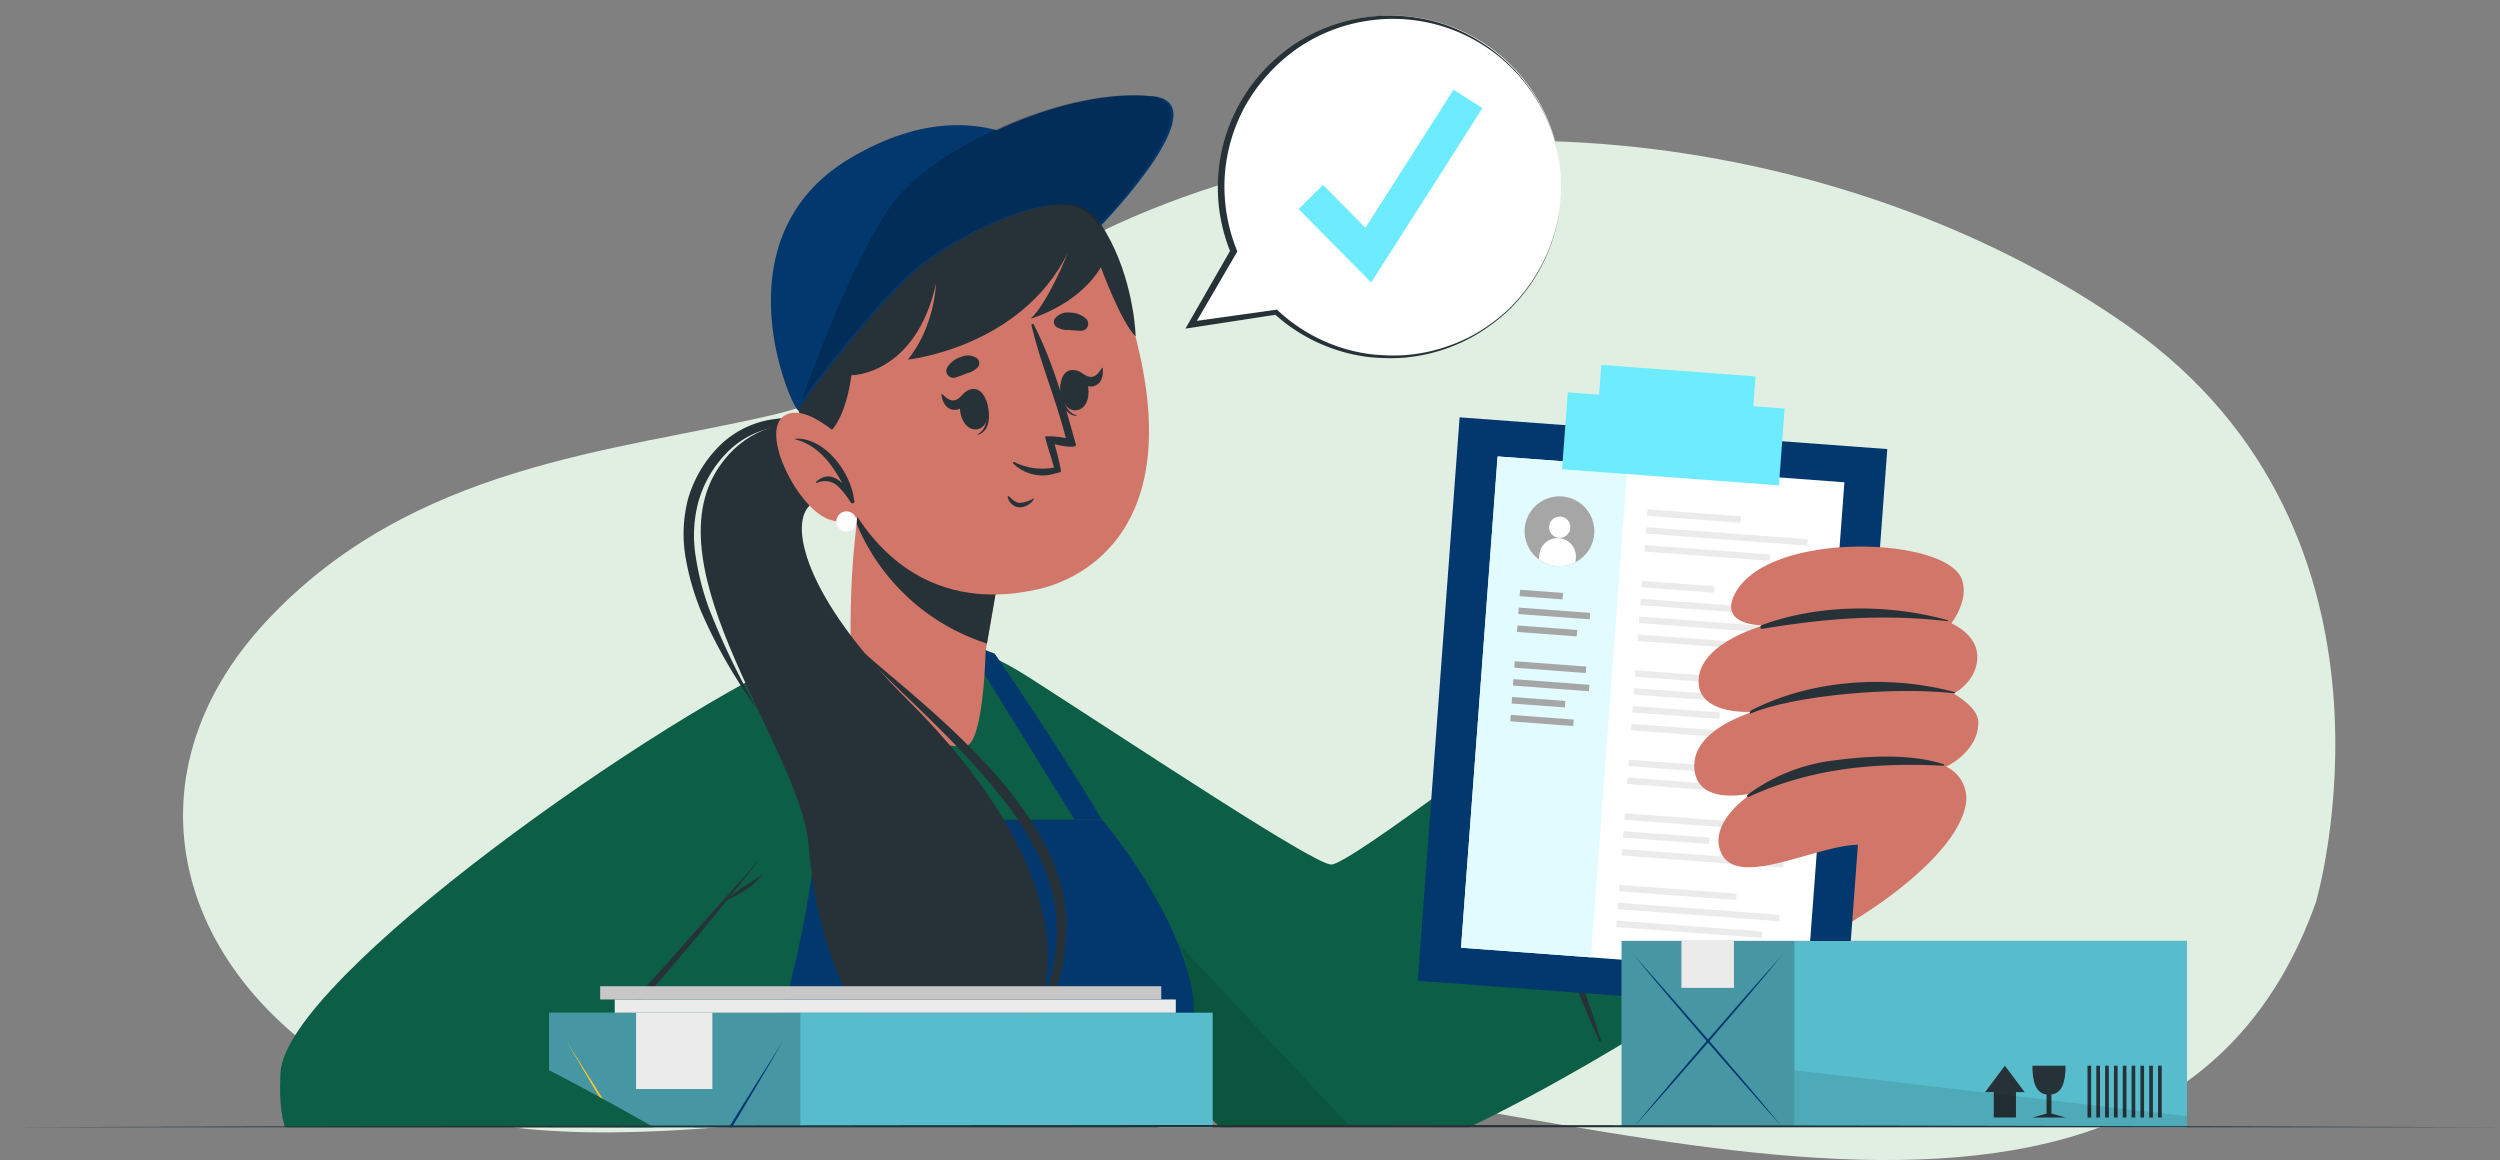 <svg xmlns="http://www.w3.org/2000/svg" xmlns:xlink="http://www.w3.org/1999/xlink" width="505" height="234.325" viewBox="0 0 505 234.325">
  <rect x="0" y="0" width="505" height="234.325" fill="#808080" stroke="none"/>
  <defs>
    <clipPath id="clip-path">
      <rect id="Rectángulo_377991" data-name="Rectángulo 377991" width="434.76" height="205.909" fill="#e1efe3"/>
    </clipPath>
    <clipPath id="clip-path-2">
      <rect id="Rectángulo_380722" data-name="Rectángulo 380722" width="505" height="231" transform="translate(179.667 14013)" fill="#fff" stroke="#707070" stroke-width="1"/>
    </clipPath>
    <clipPath id="clip-path-3">
      <rect id="Rectángulo_380721" data-name="Rectángulo 380721" width="500" height="463.027" fill="none"/>
    </clipPath>
    <clipPath id="clip-path-4">
      <rect id="Rectángulo_380720" data-name="Rectángulo 380720" width="500" height="322.188" transform="translate(0 0.001)" fill="none"/>
    </clipPath>
    <clipPath id="clip-path-5">
      <rect id="Rectángulo_380664" data-name="Rectángulo 380664" width="94.118" height="103.004" transform="translate(180.263 229.404)" fill="none"/>
    </clipPath>
    <clipPath id="clip-path-6">
      <rect id="Rectángulo_380695" data-name="Rectángulo 380695" width="74.528" height="61.53" transform="translate(157.18 113.741)" fill="none"/>
    </clipPath>
    <clipPath id="clip-path-7">
      <rect id="Rectángulo_380698" data-name="Rectángulo 380698" width="134.04" height="83.157" transform="translate(105.574 299.051)" fill="none"/>
    </clipPath>
    <clipPath id="clip-path-8">
      <rect id="Rectángulo_380700" data-name="Rectángulo 380700" width="50.762" height="83.161" transform="translate(105.581 299.052)" fill="none"/>
    </clipPath>
    <clipPath id="clip-path-9">
      <rect id="Rectángulo_380706" data-name="Rectángulo 380706" width="114.215" height="40.403" transform="translate(322.232 284.567)" fill="none"/>
    </clipPath>
    <clipPath id="clip-path-10">
      <rect id="Rectángulo_380708" data-name="Rectángulo 380708" width="34.9" height="40.405" transform="translate(322.237 284.567)" fill="none"/>
    </clipPath>
    <clipPath id="clip-path-11">
      <rect id="Rectángulo_380719" data-name="Rectángulo 380719" width="79.31" height="14.295" transform="translate(357.137 310.677)" fill="none"/>
    </clipPath>
  </defs>
  <g id="Grupo_1076608" data-name="Grupo 1076608" transform="translate(-179.667 -14002)">
    <g id="Grupo_1072852" data-name="Grupo 1072852" transform="translate(231.642 14088.417)">
      <g id="Grupo_1072851" data-name="Grupo 1072851" transform="translate(-15 -58)" clip-path="url(#clip-path)">
        <path id="Trazado_610488" data-name="Trazado 610488" d="M446.859,153.838s21.905-74.179-37.771-116.267C356.411.418,273.009-14.032,205.027,16.69c-24.223,10.947-41.854,32.2-70.15,38.767-31.727,7.365-72.519,10-101.981,41.562s-18.884,72.075,20.4,93.645,108.023.526,169.965-1.052,191.117,55.766,223.6-35.775" transform="translate(-16.025 0)" fill="#e1efe3"/>
      </g>
    </g>
    <g id="Enmascarar_grupo_1072831" data-name="Enmascarar grupo 1072831" transform="translate(0 -11)" clip-path="url(#clip-path-2)">
      <g id="Grupo_1076607" data-name="Grupo 1076607" transform="translate(185 13918.518)">
        <g id="Grupo_1076606" data-name="Grupo 1076606" clip-path="url(#clip-path-3)">
          <g id="Grupo_1076605" data-name="Grupo 1076605">
            <g id="Enmascarar_grupo_1072830" data-name="Enmascarar grupo 1072830" clip-path="url(#clip-path-4)">
              <path id="Trazado_613145" data-name="Trazado 613145" d="M288.127,304.505c-.3-.015-.605-.02-.91-.006a3.512,3.512,0,0,1,.91.006" fill="#ebebeb"/>
              <rect id="Rectángulo_380662" data-name="Rectángulo 380662" width="16.669" height="45.646" transform="translate(222.833 301.677)" fill="#dbdbdb"/>
              <path id="Trazado_613146" data-name="Trazado 613146" d="M237.89,309.635a6.725,6.725,0,1,1-6.723-6.919,6.823,6.823,0,0,1,6.723,6.919" fill="#c7c7c7"/>
              <rect id="Rectángulo_380663" data-name="Rectángulo 380663" width="34.279" height="14.485" transform="translate(287.218 241.358)" fill="#ebebeb"/>
              <path id="Trazado_613147" data-name="Trazado 613147" d="M186.49,249.342c16.364,26.869,48.758,69.2,64.385,78.622,17.372,10.471,67.047-25.075,99.14-46.35,6.381-4.23-23.378-55.819-29.96-50.952-17.193,12.711-52.745,42.229-57.459,41.227-3.858-.82-36.686-23.671-55.07-36.78-29.263-20.865-32.552-4.675-21.036,14.233" fill="#d3766a"/>
              <path id="Trazado_613148" data-name="Trazado 613148" d="M307.464,238.168l27.6,59.28s-60.09,39.294-78.779,34.518-58.417-59.788-70.065-81.378S180,216.853,202.574,231.344s57.344,37.658,60.99,37.775,43.9-30.951,43.9-30.951" fill="#0c5e46"/>
              <path id="Trazado_613149" data-name="Trazado 613149" d="M318.048,304.553c-7.9-25.331-20.042-50.756-21.843-55.338-.085-.217-.425-.055-.327.16,2,4.4,12.727,34.964,21.81,55.354.105.236.436.068.36-.176" fill="#263238"/>
              <g id="Grupo_1076586" data-name="Grupo 1076586" opacity="0.1">
                <g id="Grupo_1076585" data-name="Grupo 1076585">
                  <g id="Grupo_1076584" data-name="Grupo 1076584" clip-path="url(#clip-path-5)">
                    <path id="Trazado_613150" data-name="Trazado 613150" d="M274.381,329.513c-7.214,2.438-13.651,3.593-18.1,2.453-18.689-4.775-58.421-59.788-70.067-81.372-4.979-9.245-6.844-16.744-5.564-21.19,22.387,24.062,74.781,79.932,93.727,100.109"/>
                  </g>
                </g>
              </g>
              <path id="Trazado_613151" data-name="Trazado 613151" d="M332.154,293.548l-24.489-53.415c.861-1.112,4.538-3.314,8.169-6.734-.005-.023,9.518-13.091,13.357-27.308,3.246-11.936,6.7-30.031,13.182-28.525,9.461,2.168,7.845,25.572,6.1,38.951,6.8-2.742,12.917-4.464,16.846-4.162,13.049,1.005,15.97,59.825,4.974,67.324-10.6,7.23-30.924,14.9-38.138,13.869" fill="#d3766a"/>
              <rect id="Rectángulo_380665" data-name="Rectángulo 380665" width="114.167" height="86.651" transform="matrix(0.074, -0.997, 0.997, 0.074, 281.06, 292.608)" fill="#03386e"/>
              <rect id="Rectángulo_380666" data-name="Rectángulo 380666" width="99.518" height="70.224" transform="translate(289.797 285.917) rotate(-85.729)" fill="#fff"/>
              <rect id="Rectángulo_380667" data-name="Rectángulo 380667" width="99.518" height="26.313" transform="matrix(0.074, -0.997, 0.997, 0.074, 289.797, 285.916)" fill="#e1fbff"/>
              <path id="Trazado_613152" data-name="Trazado 613152" d="M312.922,208.039a7.042,7.042,0,0,1-7.385-.555,7.041,7.041,0,1,1,7.385.555" fill="#a6a6a6"/>
              <path id="Trazado_613153" data-name="Trazado 613153" d="M311.872,201.147a2.143,2.143,0,1,1-1.977-2.3,2.142,2.142,0,0,1,1.977,2.3" fill="#fff"/>
              <path id="Trazado_613154" data-name="Trazado 613154" d="M312.988,207.158l-.066.882a7.042,7.042,0,0,1-7.385-.555l.066-.879a3.7,3.7,0,0,1,7.385.552" fill="#fff"/>
              <rect id="Rectángulo_380668" data-name="Rectángulo 380668" width="1.309" height="18.95" transform="translate(327.354 198.672) rotate(-85.73)" fill="#ebebeb"/>
              <rect id="Rectángulo_380669" data-name="Rectángulo 380669" width="1.308" height="32.754" transform="matrix(0.074, -0.997, 0.997, 0.074, 327.085, 202.283)" fill="#ebebeb"/>
              <rect id="Rectángulo_380670" data-name="Rectángulo 380670" width="1.309" height="25.449" transform="matrix(0.074, -0.997, 0.997, 0.074, 326.815, 205.896)" fill="#ebebeb"/>
              <rect id="Rectángulo_380671" data-name="Rectángulo 380671" width="1.309" height="14.687" transform="translate(326.275 213.119) rotate(-85.728)" fill="#ebebeb"/>
              <rect id="Rectángulo_380672" data-name="Rectángulo 380672" width="1.309" height="25.449" transform="translate(326.005 216.731) rotate(-85.73)" fill="#ebebeb"/>
              <rect id="Rectángulo_380673" data-name="Rectángulo 380673" width="1.308" height="32.754" transform="translate(325.736 220.343) rotate(-85.728)" fill="#ebebeb"/>
              <rect id="Rectángulo_380674" data-name="Rectángulo 380674" width="1.309" height="18.95" transform="translate(325.466 223.955) rotate(-85.73)" fill="#ebebeb"/>
              <rect id="Rectángulo_380675" data-name="Rectángulo 380675" width="1.308" height="32.754" transform="translate(324.926 231.179) rotate(-85.728)" fill="#ebebeb"/>
              <rect id="Rectángulo_380676" data-name="Rectángulo 380676" width="1.308" height="23.761" transform="translate(324.657 234.791) rotate(-85.728)" fill="#ebebeb"/>
              <rect id="Rectángulo_380677" data-name="Rectángulo 380677" width="1.309" height="17.641" transform="matrix(0.074, -0.997, 0.997, 0.074, 324.387, 238.403)" fill="#ebebeb"/>
              <rect id="Rectángulo_380678" data-name="Rectángulo 380678" width="1.309" height="29.5" transform="translate(324.117 242.015) rotate(-85.729)" fill="#ebebeb"/>
              <rect id="Rectángulo_380679" data-name="Rectángulo 380679" width="1.309" height="23.762" transform="translate(323.577 249.238) rotate(-85.728)" fill="#ebebeb"/>
              <rect id="Rectángulo_380680" data-name="Rectángulo 380680" width="1.308" height="32.754" transform="translate(323.308 252.85) rotate(-85.728)" fill="#ebebeb"/>
              <rect id="Rectángulo_380681" data-name="Rectángulo 380681" width="1.309" height="29.5" transform="translate(322.768 260.075) rotate(-85.729)" fill="#ebebeb"/>
              <rect id="Rectángulo_380682" data-name="Rectángulo 380682" width="1.309" height="17.473" transform="translate(322.498 263.687) rotate(-85.73)" fill="#ebebeb"/>
              <rect id="Rectángulo_380683" data-name="Rectángulo 380683" width="1.308" height="32.754" transform="translate(322.228 267.298) rotate(-85.728)" fill="#ebebeb"/>
              <rect id="Rectángulo_380684" data-name="Rectángulo 380684" width="1.308" height="23.76" transform="translate(321.689 274.522) rotate(-85.728)" fill="#ebebeb"/>
              <rect id="Rectángulo_380685" data-name="Rectángulo 380685" width="1.308" height="32.754" transform="translate(321.419 278.134) rotate(-85.728)" fill="#ebebeb"/>
              <rect id="Rectángulo_380686" data-name="Rectángulo 380686" width="1.309" height="29.5" transform="translate(321.149 281.747) rotate(-85.729)" fill="#ebebeb"/>
              <rect id="Rectángulo_380687" data-name="Rectángulo 380687" width="1.308" height="8.696" transform="translate(301.633 214.91) rotate(-85.727)" fill="#a6a6a6"/>
              <rect id="Rectángulo_380688" data-name="Rectángulo 380688" width="1.309" height="14.478" transform="matrix(0.074, -0.997, 0.997, 0.074, 301.363, 218.523)" fill="#a6a6a6"/>
              <rect id="Rectángulo_380689" data-name="Rectángulo 380689" width="1.309" height="12.097" transform="translate(301.094 222.134) rotate(-85.729)" fill="#a6a6a6"/>
              <rect id="Rectángulo_380690" data-name="Rectángulo 380690" width="1.309" height="14.479" transform="matrix(0.074, -0.997, 0.997, 0.074, 300.554, 229.359)" fill="#a6a6a6"/>
              <rect id="Rectángulo_380691" data-name="Rectángulo 380691" width="1.309" height="15.385" transform="translate(300.284 232.97) rotate(-85.728)" fill="#a6a6a6"/>
              <rect id="Rectángulo_380692" data-name="Rectángulo 380692" width="1.309" height="10.788" transform="translate(300.014 236.583) rotate(-85.731)" fill="#a6a6a6"/>
              <rect id="Rectángulo_380693" data-name="Rectángulo 380693" width="1.308" height="12.748" transform="translate(299.745 240.194) rotate(-85.726)" fill="#a6a6a6"/>
              <rect id="Rectángulo_380694" data-name="Rectángulo 380694" width="15.562" height="43.92" transform="translate(310.205 189.259) rotate(-85.729)" fill="#6debff"/>
              <path id="Trazado_613155" data-name="Trazado 613155" d="M348.393,182.561l-31.161-2.327h0l.9-12.043,31.161,2.327Z" fill="#6debff"/>
              <path id="Trazado_613156" data-name="Trazado 613156" d="M344.913,214.828c-2.83,6.184,6.078,5.979,6.078,5.979s-12.751,3.385-13.2,10.89c-.416,7.233,10.336,6.606,11.107,6.571-.673.185-12.309,3.6-11.986,11.19.342,7.885,11.028,5.4,11.718,5.239-.581.374-8.175,5.451-6.619,11.16,2.678,9.808,22.453-2.639,30.4-.478,0,0-2.126,13.88-2.1,14.3,0,0,19.056-11.457,21.372-22.334a7.1,7.1,0,0,0-3.882-8s6.552-3.016,6.487-9c-.042-3.071-4.991-5.736-4.991-5.736s5.146-2.633,4.755-7.95c-.3-4.244-5.215-6.257-5.215-6.257s3.767-4.821,2.054-9.058c-3.435-8.554-39.9-9.749-45.969,3.488" fill="#d3766a"/>
              <path id="Trazado_613157" data-name="Trazado 613157" d="M388.1,219.96a.1.1,0,0,0,.043-.187c-11.9-3.319-25.982-3.321-37.633.994-.382.142-.318.824.132.748,12.859-2.151,24.442-3.035,37.458-1.555" fill="#263238"/>
              <path id="Trazado_613158" data-name="Trazado 613158" d="M389.472,234.538c.141.017.17-.218.023-.257-12.275-3.355-28.142-2.92-40.985,3.635-.441.225-.611.868-.084.648,8.87-3.711,29.336-5.418,41.046-4.026" fill="#263238"/>
              <path id="Trazado_613159" data-name="Trazado 613159" d="M347.888,255.463c12.558-5.809,25.715-7.008,39.4-6.3.178.009.173-.244.026-.293-6.6-2.172-15.376-1.716-22.173-.783a36.485,36.485,0,0,0-17.461,6.934c-.2.152-.065.563.2.439" fill="#263238"/>
              <path id="Trazado_613160" data-name="Trazado 613160" d="M229.66,364.93l-3.529-38.6s10.309-15.754,8.807-34.378c-1.093-13.554-39.81-60.957-42.3-63.282-10.005-9.324-26.887-5.6-33.815-.368-38.376,29.005-38.049,75.369-51.029,136.55Z" fill="#0c5e46"/>
              <path id="Trazado_613161" data-name="Trazado 613161" d="M229.66,364.93l-3.529-38.6s13.277-17.693,8.807-34.378-17.689-31.9-17.689-31.9h-57.08S155,309.994,141.93,318.5a36.735,36.735,0,0,1-27.02,5.559l-7.115,40.794Z" fill="#03386e"/>
              <path id="Trazado_613162" data-name="Trazado 613162" d="M189.716,321.287a112.137,112.137,0,0,1,16.587.253c2.738.283,5.443.691,8.155,1.158,1.351.233,2.7.42,4.061.6a17.7,17.7,0,0,0,4.288.166.1.1,0,0,1,.026.2,30.159,30.159,0,0,1-4.028.523,29.263,29.263,0,0,1-3.937-.152c-2.78-.261-5.545-.651-8.322-.94-5.6-.584-11.2-1.166-16.831-1.345-.259-.008-.26-.448,0-.459" fill="#263238"/>
              <path id="Trazado_613163" data-name="Trazado 613163" d="M166.986,244.714c-7.067,10.046-60.506,73.555-75.591,83.159-11.469,7.3-41.589,11.769-40.072-16.731,1.011-18.99,77-72.6,107.665-85.593,14.083-5.968,22.826-1.914,8,19.165" fill="#0c5e46"/>
              <path id="Trazado_613164" data-name="Trazado 613164" d="M63.42,332.3c9,2.489,18.812.569,26.719-4.155,7.957-4.847,14.151-11.983,20.584-18.623,11.218-11.767,26.527-29.346,37.513-41.629q-17.292,22.1-36.424,42.657c-6.588,6.62-12.894,13.916-21.1,18.59-8.172,4.586-18.332,6.306-27.29,3.16" fill="#263238"/>
              <path id="Trazado_613165" data-name="Trazado 613165" d="M141.079,276.394c2.475-2.041,5.129-3.614,7.764-5.429a17.116,17.116,0,0,1-7.764,5.429" fill="#263238"/>
              <path id="Trazado_613166" data-name="Trazado 613166" d="M160.169,260.052H168.9a110.833,110.833,0,0,0-5.283-37.007l-5.638,1.432s5.554,23.131,2.2,35.575" fill="#37474f"/>
              <path id="Trazado_613167" data-name="Trazado 613167" d="M195.591,226.517s11.766,16.934,21.659,33.535h-5.538L189.52,224.2Z" fill="#03386e"/>
              <path id="Trazado_613168" data-name="Trazado 613168" d="M166.785,229.58c.693,2.429,11.721,16.655,22.921,15.587,3.647-.354,4.065-19.2,4.065-19.2l.261-1.493,3.627-20.909-25.05-14.418L169,187.255s-.616,5.786-1.309,13c-.034.335-.068.669-.1,1.027-.05.407-.1.791-.13,1.172-.118,1.076-.233,2.176-.325,3.273-.074.835-.149,1.647-.194,2.526-.069.882-.116,1.738-.184,2.619-.483,8.7-.25,17.678.029,18.71" fill="#d3766a"/>
              <path id="Trazado_613169" data-name="Trazado 613169" d="M167.688,200.253a42.568,42.568,0,0,0,26.344,24.222l3.627-20.908-25.051-14.418L169,187.255s-.615,5.786-1.309,13" fill="#263238"/>
              <path id="Trazado_613170" data-name="Trazado 613170" d="M175.247,185.26c-6.676-4.465-25.409-11.043-35.316,3.511-14.137,20.77,16.484,57.208,18.056,76.35,2.848,34.688,20.87,54.169,36.853,44.478,17.911-10.86,16.81-40.389-16.831-73.742-21.036-20.856-24.237-36.085-19.4-39.582s12.368-.41,12.368-.41Z" fill="#263238"/>
              <path id="Trazado_613171" data-name="Trazado 613171" d="M172.594,183.724a47.648,47.648,0,0,0-10.817-4.011,28.211,28.211,0,0,0-11.678-.421,19.237,19.237,0,0,0-10.446,5.6,24.9,24.9,0,0,0-5.967,10.264,27.971,27.971,0,0,0-.55,11.82,51.452,51.452,0,0,0,3.243,11.22,103.392,103.392,0,0,0,11.535,19.958,152.282,152.282,0,0,1-9.959-20.571,54.834,54.834,0,0,1-2.787-10.892,26.332,26.332,0,0,1,.6-10.946,23.173,23.173,0,0,1,5.371-9.449,17.975,17.975,0,0,1,9.307-5.353,28.812,28.812,0,0,1,11.13-.189,46.446,46.446,0,0,1,5.568,1.186q2.744.8,5.448,1.787" fill="#263238"/>
              <path id="Trazado_613172" data-name="Trazado 613172" d="M166.7,224.082c3.1,3.54,6.585,6.718,9.93,10.01,3.393,3.244,6.765,6.5,10.034,9.841,3.251,3.359,6.432,6.777,9.327,10.413a70.731,70.731,0,0,1,7.72,11.5,36.2,36.2,0,0,1,4.246,12.921,39.429,39.429,0,0,1-1.132,13.6,29.387,29.387,0,0,1-6.377,12.048,26.576,26.576,0,0,1-5.2,4.564,23.871,23.871,0,0,1-3.029,1.728,12.3,12.3,0,0,1-3.295,1.159,17.336,17.336,0,0,0,6.626-2.4,27.374,27.374,0,0,0,5.671-4.325,29.167,29.167,0,0,0,4.373-5.7,31.611,31.611,0,0,0,2.855-6.611,37.127,37.127,0,0,0,1.425-7.056l.154-1.793.076-1.8a27.013,27.013,0,0,0-.106-3.639,37.765,37.765,0,0,0-4.369-13.717c-4.544-8.471-10.994-15.582-17.778-22.1-3.4-3.267-6.944-6.368-10.511-9.426-3.591-3.033-7.192-6.035-10.639-9.227" fill="#263238"/>
              <path id="Trazado_613173" data-name="Trazado 613173" d="M176.348,184.369c-1.336-1.754-4.356-2.962-5.714-2.372s-6.731,10.774-5.732,13.455,6.164,1.589,6.164,1.589Z" fill="#ffc727"/>
              <path id="Trazado_613174" data-name="Trazado 613174" d="M225.034,166.664c7.853,36.406-13.065,45.221-20.917,46.9C196.989,215.1,172.523,219.4,160.95,184s2.871-50.559,18.989-54.92,37.242,1.176,45.1,37.583" fill="#d3766a"/>
              <path id="Trazado_613175" data-name="Trazado 613175" d="M213.117,161.294a24.424,24.424,0,0,1-2.566-.168,4.157,4.157,0,0,1-2.586-.671,1.324,1.324,0,0,1-.227-1.6,3.284,3.284,0,0,1,3.1-1.22,4.831,4.831,0,0,1,3.242,1.259,1.414,1.414,0,0,1-.959,2.4" fill="#263238"/>
              <path id="Trazado_613176" data-name="Trazado 613176" d="M187.6,170.756a24.46,24.46,0,0,0,2.416-.883,4.158,4.158,0,0,0,2.292-1.371,1.324,1.324,0,0,0-.232-1.6,3.285,3.285,0,0,0-3.315-.3A4.828,4.828,0,0,0,186,168.722a1.413,1.413,0,0,0,1.6,2.034" fill="#263238"/>
              <path id="Trazado_613177" data-name="Trazado 613177" d="M193.843,175.295c-.035-.092-.176.151-.156.253.5,2.488.65,5.421-1.473,6.63-.066.038-.038.162.044.136,2.7-.851,2.456-4.742,1.585-7.019" fill="#263238"/>
              <path id="Trazado_613178" data-name="Trazado 613178" d="M191.173,173.057c-4.074.368-3.038,8.489.736,8.147,3.714-.335,2.678-8.456-.736-8.147" fill="#263238"/>
              <path id="Trazado_613179" data-name="Trazado 613179" d="M189.633,173.69c-.651.549-1.242,1.449-2.086,1.643-.977.224-1.833-.531-2.584-1.266-.077-.077-.139,0-.127.111.176,1.559.978,3.079,2.675,3.1,1.549.018,2.466-1.5,2.655-3.113.035-.3-.271-.695-.533-.473" fill="#263238"/>
              <path id="Trazado_613180" data-name="Trazado 613180" d="M208.915,172.049c.012-.1.205.106.209.21.094,2.535.629,5.423,2.976,6.1.073.021.074.149-.011.143-2.821-.2-3.491-4.041-3.174-6.458" fill="#263238"/>
              <path id="Trazado_613181" data-name="Trazado 613181" d="M210.991,169.251c4.048-.59,4.93,7.549,1.18,8.095-3.69.538-4.572-7.6-1.18-8.095" fill="#263238"/>
              <path id="Trazado_613182" data-name="Trazado 613182" d="M212.636,169.508c.76.383,1.545,1.121,2.411,1.112,1-.009,1.659-.942,2.218-1.832.058-.092.136-.029.149.079.193,1.557-.234,3.221-1.88,3.635-1.5.378-2.747-.885-3.306-2.41-.1-.283.1-.739.408-.584" fill="#263238"/>
              <path id="Trazado_613183" data-name="Trazado 613183" d="M198.462,194.755c.653.542,1.324,1.308,2.247,1.31a6.686,6.686,0,0,0,2.665-.858.089.089,0,0,1,.12.121,3.417,3.417,0,0,1-3.1,1.634,2.7,2.7,0,0,1-2.17-2.073c-.051-.143.139-.213.234-.134" fill="#263238"/>
              <path id="Trazado_613184" data-name="Trazado 613184" d="M207.7,184.211s1.042,3.679,1.289,5.448c.022.166-.395.3-.99.423-.028.013-.042.027-.069.012a8.492,8.492,0,0,1-8.608-2c-.146-.156.053-.37.23-.282a12.8,12.8,0,0,0,7.987,1.13c.057-.508-1.994-6.241-1.717-6.3a15.6,15.6,0,0,1,4.146.35c-1.948-7.726-5.118-15.077-6.942-22.8a.244.244,0,0,1,.446-.179c3.868,7.469,6.3,16.311,8.521,24.238.285.986-3.543.165-4.293-.037" fill="#263238"/>
              <path id="Trazado_613185" data-name="Trazado 613185" d="M158.865,183.072c6.329.489,7.782-12.78,7.782-12.78s12.861.038,17.1-18.456c0,0-.278,8.608-5.693,15.292,0,0,22.676-2.4,32.225-21.381,0,0-3.809,9.666-7.381,13.1,0,0,9.512-2.653,14.149-10.376,0,0,3.971,10.953,7.028,13.978,0,0-.937-39.678-37.7-35.457,0,0-23.016,1.528-31.281,19.747s3.764,36.33,3.764,36.33" fill="#263238"/>
              <path id="Trazado_613186" data-name="Trazado 613186" d="M167.339,185.549s-9.525-10.512-14.394-6.974,3.312,19.488,9.744,21a6.3,6.3,0,0,0,7.947-4.418Z" fill="#d3766a"/>
              <path id="Trazado_613187" data-name="Trazado 613187" d="M155.4,183.089a.085.085,0,0,0-.012.168c4.529,1.2,7.3,4.907,9.415,8.848-1.483-1.432-3.338-2.084-5.28-.289-.1.094.027.256.145.215a3.875,3.875,0,0,1,4.4.806A18.64,18.64,0,0,1,166.53,196c.251.359.92.065.717-.36-.014-.031-.032-.063-.047-.1-.587-5.506-5.829-12.651-11.8-12.458" fill="#263238"/>
              <path id="Trazado_613188" data-name="Trazado 613188" d="M163.613,199.819a2.037,2.037,0,1,0,2.037-2.038,2.037,2.037,0,0,0-2.037,2.038" fill="#fff"/>
              <path id="Trazado_613189" data-name="Trazado 613189" d="M213.618,132.421c-4.335.344-26.535,8.319-35.187,15.934s-21.808,27.926-22.482,28.988-17.321-34.378,10.43-50.885c30.237-17.985,47.239,5.963,47.239,5.963" fill="#03386e"/>
              <path id="Trazado_613190" data-name="Trazado 613190" d="M157.18,175.271s11.282-32.58,20.342-42.131,32.6-20.96,50.024-19.222c13.587,1.356-10.435,26.1-10.435,26.1s-2.183-3.968-6.5-4.235c-8.38-.518-21.727,6.339-28.877,11.656-9,6.692-24.554,27.83-24.554,27.83" fill="#03386e"/>
              <g id="Grupo_1076589" data-name="Grupo 1076589" transform="translate(-0.541)" opacity="0.2">
                <g id="Grupo_1076588" data-name="Grupo 1076588">
                  <g id="Grupo_1076587" data-name="Grupo 1076587" clip-path="url(#clip-path-6)">
                    <path id="Trazado_613191" data-name="Trazado 613191" d="M157.18,175.271s11.282-32.58,20.342-42.131,32.6-20.96,50.024-19.222c13.587,1.356-10.435,26.1-10.435,26.1s-2.183-3.968-6.5-4.235c-8.38-.518-21.727,6.339-28.877,11.656-9,6.692-24.554,27.83-24.554,27.83"/>
                  </g>
                </g>
              </g>
              <rect id="Rectángulo_380696" data-name="Rectángulo 380696" width="134.04" height="83.157" transform="translate(105.574 299.051)" fill="#6debff"/>
              <g id="Grupo_1076592" data-name="Grupo 1076592" transform="translate(0 0.002)" opacity="0.2">
                <g id="Grupo_1076591" data-name="Grupo 1076591">
                  <g id="Grupo_1076590" data-name="Grupo 1076590" clip-path="url(#clip-path-7)">
                    <rect id="Rectángulo_380697" data-name="Rectángulo 380697" width="134.04" height="83.157" transform="translate(105.574 299.051)"/>
                  </g>
                </g>
              </g>
              <g id="Grupo_1076595" data-name="Grupo 1076595" opacity="0.2">
                <g id="Grupo_1076594" data-name="Grupo 1076594">
                  <g id="Grupo_1076593" data-name="Grupo 1076593" clip-path="url(#clip-path-8)">
                    <rect id="Rectángulo_380699" data-name="Rectángulo 380699" width="50.762" height="83.161" transform="translate(105.581 299.052)"/>
                  </g>
                </g>
              </g>
              <path id="Trazado_613192" data-name="Trazado 613192" d="M109.078,376.484q5.638-8.871,11.176-17.8L131.267,340.8l10.872-17.965q5.409-9,10.707-18.055-5.64,8.869-11.177,17.8l-11.012,17.887-10.871,17.965q-5.409,9-10.708,18.055" fill="#03386e"/>
              <path id="Trazado_613193" data-name="Trazado 613193" d="M109.078,304.781q5.3,9.055,10.708,18.055L130.657,340.8l11.012,17.887q5.533,8.93,11.177,17.8-5.3-9.056-10.707-18.055l-10.872-17.964-11.013-17.887q-5.533-8.93-11.176-17.8" fill="#ffc727"/>
              <rect id="Rectángulo_380701" data-name="Rectángulo 380701" width="15.416" height="15.416" transform="translate(123.151 299.052)" fill="#ebebeb"/>
              <rect id="Rectángulo_380702" data-name="Rectángulo 380702" width="113.335" height="2.676" transform="translate(118.844 296.376)" fill="#ebebeb"/>
              <rect id="Rectángulo_380703" data-name="Rectángulo 380703" width="113.335" height="2.676" transform="translate(115.906 293.699)" fill="#c7c7c7"/>
              <path id="Trazado_613194" data-name="Trazado 613194" d="M168.956,352.622c-11.4-10.124-76.913-46.76-90.178-51.337s-31.986,1.44-26.016,21.385,73.288,78.86,98.691,83.043c8.936,1.471,21.628-49.428,17.5-53.091" fill="#d3766a"/>
              <path id="Trazado_613195" data-name="Trazado 613195" d="M172.377,349.627,140.547,412.2s-55.7-32.364-85.56-83.485c-9.95-17.035.047-39.881,30.215-27.663s87.175,48.573,87.175,48.573" fill="#0c5e46"/>
              <path id="Trazado_613196" data-name="Trazado 613196" d="M320.776,124.465a34.321,34.321,0,0,1-57.357,21.714l-17.174,2.52,8.593-14.847a34.332,34.332,0,1,1,65.938-9.387" transform="translate(-10.965 11.072)" fill="#fff"/>
              <path id="Trazado_613197" data-name="Trazado 613197" d="M320.776,124.465a34.562,34.562,0,0,1-6.929,17.4,38.2,38.2,0,0,1-3.111,3.582,38.771,38.771,0,0,1-3.623,3.068,33.854,33.854,0,0,1-8.281,4.61,34.231,34.231,0,0,1-9.243,2.2,33.742,33.742,0,0,1-4.769.091,30.079,30.079,0,0,1-4.751-.494,34.646,34.646,0,0,1-16.984-8.386l.406.125L246.333,149.3l-1.245.191.631-1.1,8.542-14.877-.04.588a34.715,34.715,0,0,1,2.115-30.6,35.1,35.1,0,0,1,10.751-11.449A34.923,34.923,0,0,1,297.262,88,35.071,35.071,0,0,1,310.5,96.114a34.531,34.531,0,0,1,10.275,28.351m0,0a33.961,33.961,0,0,0-38.931-37.152,33.731,33.731,0,0,0-14.178,5.6,35.371,35.371,0,0,0-10.271,11.2,33.882,33.882,0,0,0-4.357,14.526,34.279,34.279,0,0,0,2.416,14.955l.124.308-.164.28L246.771,149l-.614-.906,17.19-2.408.238-.033.169.159a33.816,33.816,0,0,0,16.438,8.467,29.412,29.412,0,0,0,4.658.566,33.019,33.019,0,0,0,4.7-.007,33.843,33.843,0,0,0,9.169-2.019A31.964,31.964,0,0,0,307,148.361a38.469,38.469,0,0,0,3.625-3.027,38.075,38.075,0,0,0,3.123-3.546,34.5,34.5,0,0,0,7.031-17.323" transform="translate(-10.967 11.375)" fill="#263238"/>
              <path id="Trazado_613198" data-name="Trazado 613198" d="M282.614,140.471l-14.662-14.842,4.925-4.867,8.566,8.669,17.8-27.9,5.839,3.724Z" transform="translate(-10.965 11.072)" fill="#6debff"/>
              <rect id="Rectángulo_380704" data-name="Rectángulo 380704" width="114.215" height="40.403" transform="translate(322.232 284.567)" fill="#6debff"/>
              <g id="Grupo_1076598" data-name="Grupo 1076598" transform="translate(0 -0.084)" opacity="0.2">
                <g id="Grupo_1076597" data-name="Grupo 1076597">
                  <g id="Grupo_1076596" data-name="Grupo 1076596" clip-path="url(#clip-path-9)">
                    <rect id="Rectángulo_380705" data-name="Rectángulo 380705" width="114.215" height="40.403" transform="translate(322.232 284.567)"/>
                  </g>
                </g>
              </g>
              <g id="Grupo_1076601" data-name="Grupo 1076601" opacity="0.2">
                <g id="Grupo_1076600" data-name="Grupo 1076600">
                  <g id="Grupo_1076599" data-name="Grupo 1076599" clip-path="url(#clip-path-10)">
                    <rect id="Rectángulo_380707" data-name="Rectángulo 380707" width="34.9" height="40.405" transform="translate(322.237 284.567)"/>
                  </g>
                </g>
              </g>
              <path id="Trazado_613199" data-name="Trazado 613199" d="M324.641,322.189q3.878-4.309,7.684-8.647l7.571-8.69,7.475-8.729q3.72-4.371,7.362-8.772-3.877,4.309-7.684,8.647l-7.572,8.69L332,313.417q-3.719,4.371-7.362,8.772" fill="#03386e"/>
              <path id="Trazado_613200" data-name="Trazado 613200" d="M324.641,287.35q3.646,4.4,7.362,8.772l7.474,8.729,7.572,8.69q3.8,4.34,7.684,8.647-3.645-4.4-7.362-8.772l-7.475-8.729L332.325,296q-3.8-4.338-7.684-8.647" fill="#03386e"/>
              <rect id="Rectángulo_380709" data-name="Rectángulo 380709" width="10.599" height="9.463" transform="translate(334.317 284.567)" fill="#ebebeb"/>
              <rect id="Rectángulo_380710" data-name="Rectángulo 380710" width="0.742" height="10.47" transform="translate(416.341 309.749)" fill="#263238"/>
              <rect id="Rectángulo_380711" data-name="Rectángulo 380711" width="0.742" height="10.47" transform="translate(418.122 309.749)" fill="#263238"/>
              <rect id="Rectángulo_380712" data-name="Rectángulo 380712" width="0.742" height="10.47" transform="translate(419.904 309.749)" fill="#263238"/>
              <rect id="Rectángulo_380713" data-name="Rectángulo 380713" width="0.742" height="10.47" transform="translate(421.685 309.749)" fill="#263238"/>
              <rect id="Rectángulo_380714" data-name="Rectángulo 380714" width="0.742" height="10.47" transform="translate(423.467 309.749)" fill="#263238"/>
              <rect id="Rectángulo_380715" data-name="Rectángulo 380715" width="0.742" height="10.47" transform="translate(425.248 309.749)" fill="#263238"/>
              <rect id="Rectángulo_380716" data-name="Rectángulo 380716" width="0.742" height="10.47" transform="translate(427.03 309.749)" fill="#263238"/>
              <rect id="Rectángulo_380717" data-name="Rectángulo 380717" width="0.742" height="10.47" transform="translate(428.811 309.749)" fill="#263238"/>
              <rect id="Rectángulo_380718" data-name="Rectángulo 380718" width="0.742" height="10.47" transform="translate(430.593 309.749)" fill="#263238"/>
              <path id="Trazado_613201" data-name="Trazado 613201" d="M409.055,319.421l2.857.8h-6.7l2.857-.8v-3.848c-2.045-.268-2.857-2.286-2.857-5.813h6.7c0,3.518-.812,5.545-2.857,5.813Z" fill="#263238"/>
              <path id="Trazado_613202" data-name="Trazado 613202" d="M403.644,315.091h-1.75v5.125h-4.482v-5.125h-1.759l4-5.34Z" fill="#263238"/>
              <g id="Grupo_1076604" data-name="Grupo 1076604" opacity="0.1">
                <g id="Grupo_1076603" data-name="Grupo 1076603">
                  <g id="Grupo_1076602" data-name="Grupo 1076602" clip-path="url(#clip-path-11)">
                    <path id="Trazado_613203" data-name="Trazado 613203" d="M436.447,324.972v-5.014l-79.309-9.281v14.291Z"/>
                  </g>
                </g>
              </g>
              <path id="Trazado_613204" data-name="Trazado 613204" d="M37.29,322.188c161.03-.612,341.671-.617,502.7,0-161.03.617-341.671.612-502.7,0" transform="translate(-39.991)" fill="#263238"/>
            </g>
          </g>
        </g>
      </g>
    </g>
  </g>
</svg>
